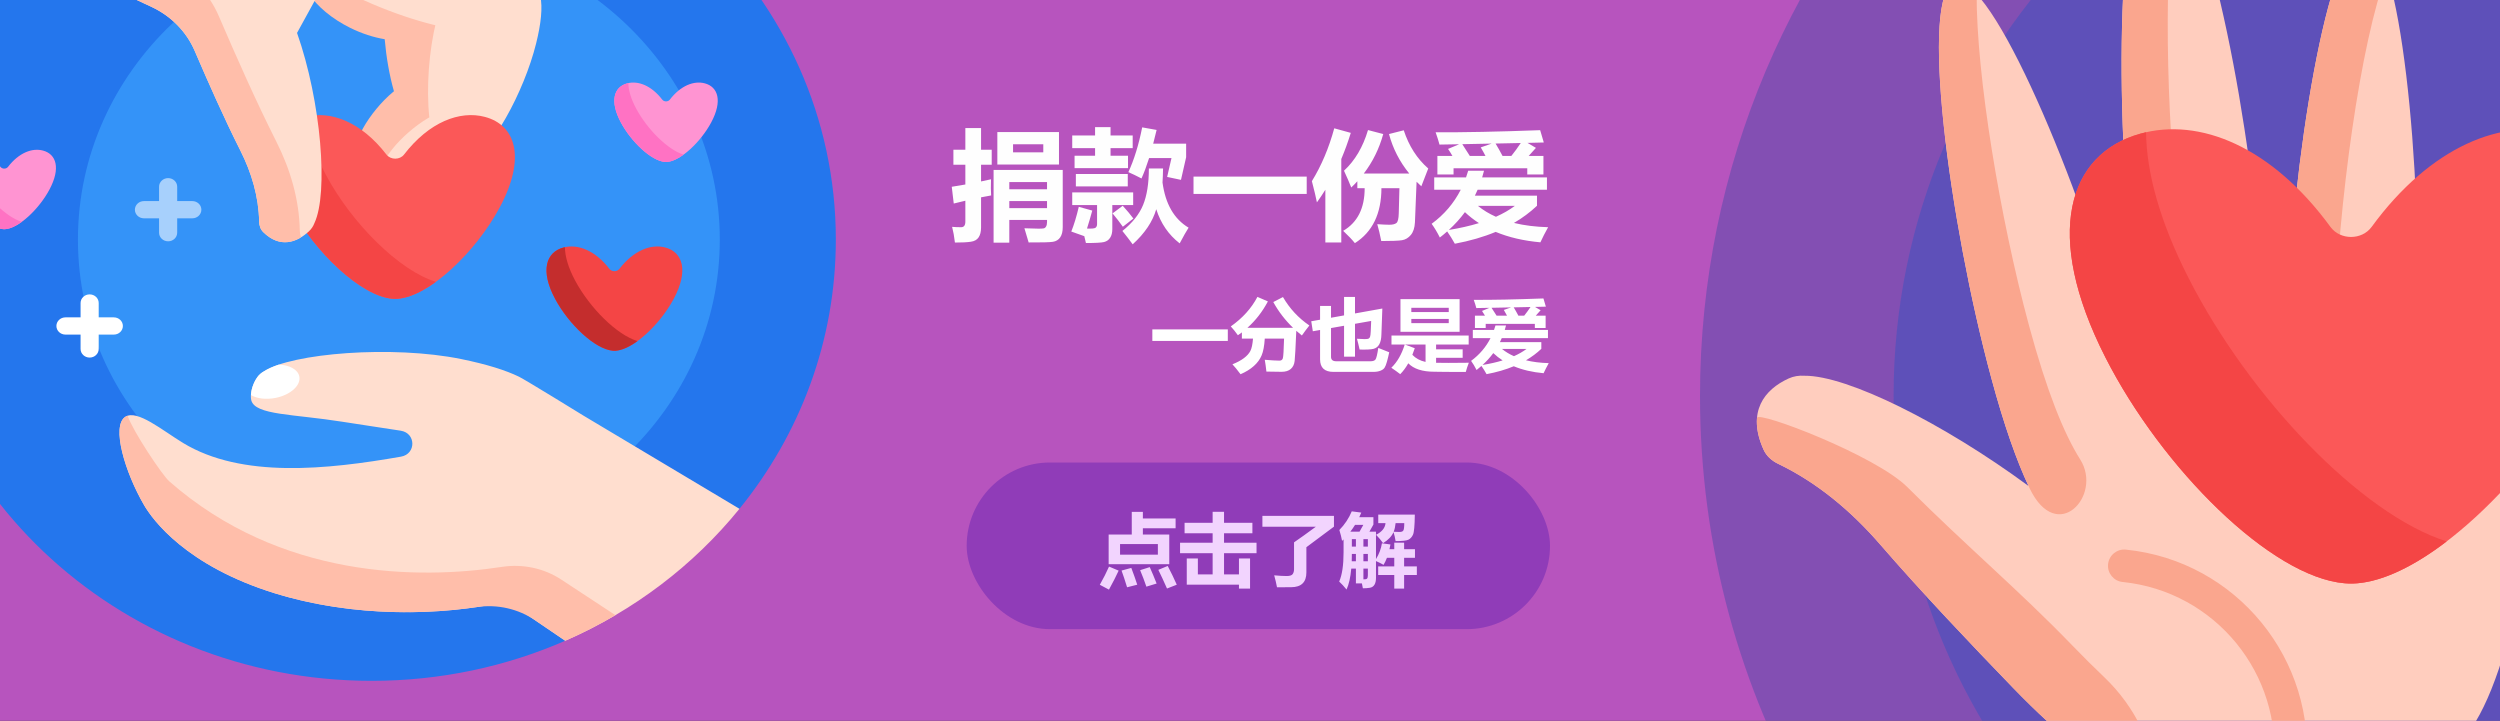 <svg viewBox="0 0 3000 865" fill="none" xmlns="http://www.w3.org/2000/svg">
<rect x="0" y="0" width="3000" height="865" fill="#333333" stroke="none"/>
<g clip-path="url(#clip0)">
<rect width="3000" height="865" fill="#B754BE"/>
<path d="M4040 475C4040 831.855 3853.08 1145.05 3571.8 1322.02C3561.46 1328.54 3534.51 1318.39 3523.91 1324.53C3394.09 1399.71 3274.35 1436.5 3116.05 1446.49C3103.28 1447.3 3078.34 1474.36 3065.44 1474.68C3056.98 1474.89 3048.5 1475 3040 1475C3036.38 1475 3032.75 1474.98 3029.14 1474.94C3018.85 1474.83 2973.66 1398.37 2963.45 1397.95C2810.9 1391.71 2717.92 1359.38 2590.45 1292.23C2572.85 1282.96 2539.73 1341.29 2522.78 1331.02C2233.4 1155.8 2040 837.984 2040 475C2040 -77.285 2487.71 -525 3040 -525C3592.29 -525 4040 -77.285 4040 475Z" fill="#0A4499" fill-opacity="0.3"/>
<path d="M3807.7 475C3807.7 898.992 3463.99 1242.7 3040 1242.7C2616.01 1242.7 2272.3 898.992 2272.3 475C2272.3 51.008 2616.01 -292.703 3040 -292.703C3463.99 -292.703 3807.7 51.008 3807.7 475Z" fill="#0956C6" fill-opacity="0.3"/>
<path d="M2951.43 891.883L3029.13 1474.94C2843.93 1472.97 2670.79 1420.65 2522.77 1331.02L2490.98 894.668C2469.06 877.601 2444.15 854.886 2415.65 825.41C2364.86 772.883 2306.3 711.226 2256.11 653.273C2221.24 613.012 2180.18 578.816 2134.03 556.711C2126.03 552.875 2119.7 547.219 2116.23 539.477C2095.81 493.906 2117.45 467.398 2146.29 454.203C2152.27 451.461 2158.74 450.426 2165.41 450.906C2216.66 450.418 2331.67 507.68 2434.21 583.168C2419.68 552.23 2404.78 510.016 2389.45 453.258C2338.82 265.945 2302.57 -8.809 2346.17 -20.965C2389.76 -33.121 2496.69 221.926 2547.32 409.238C2549.1 415.836 2550.79 422.262 2552.39 428.519L2574.88 426.32C2567.7 387.344 2561.48 342.547 2556.54 292.051C2535.25 74.117 2546.05 -167.441 2588.09 -171.547C2630.13 -175.656 2687.49 59.242 2708.79 277.176C2713.72 327.672 2716.29 372.828 2716.79 412.457L2743.27 409.871C2743.38 404.129 2743.54 398.246 2743.73 392.215C2750.01 198.234 2794 -74.742 2837.3 -73.07C2880.6 -71.398 2906.82 204.293 2900.54 398.273C2899.98 415.664 2899.18 431.808 2898.15 446.789C2941.57 322.141 2993.4 219.277 3026.36 226.773C3077.93 238.5 3063.83 515.746 3024.31 705.066C3002.66 808.723 2977.89 864.527 2951.43 891.883Z" fill="#FFCDBE"/>
<path d="M2845.19 621.39C2835.65 627.726 2825.31 629.812 2814.56 629.394C2771.26 627.722 2737.46 586.191 2743.74 392.207C2750.01 198.222 2794 -74.75 2837.3 -73.079C2847.26 -72.692 2856.33 -57.793 2864.3 -32.719C2832.65 50.164 2805.9 244.183 2801.12 392.203C2796.21 543.738 2815.76 602.242 2845.19 621.39ZM2611.91 245.933C2597.37 97.086 2597.8 -62.782 2612.92 -150.489C2604.33 -164.739 2595.95 -172.317 2588.09 -171.547C2546.05 -167.438 2535.25 74.117 2556.54 292.05C2564.53 373.777 2575.89 440.574 2589.2 491.929C2611.37 577.523 2670.3 527.988 2655.7 483.91C2637.63 429.328 2622.05 349.652 2611.91 245.933ZM2589.58 948.492C2585.8 896.695 2562.64 848.344 2525.01 812.554C2512.92 801.054 2500.26 788.48 2486.99 774.758C2422.01 707.554 2359.49 655.191 2288.84 584.539C2250.78 546.48 2109.17 492.636 2108.41 501.347C2107.46 512.226 2109.69 524.875 2116.24 539.48C2119.71 547.222 2126.03 552.879 2134.03 556.715C2180.18 578.82 2221.24 613.015 2256.11 653.277C2306.3 711.23 2364.86 772.886 2415.65 825.414C2444.15 854.89 2469.06 877.605 2490.98 894.672L2522.78 1331.03C2554.49 1350.23 2587.36 1367.72 2621.26 1383.37L2589.58 948.492ZM2434.71 390.32C2399.8 261.156 2371.73 90.414 2371.96 -7.133C2362.03 -17.852 2353.26 -22.946 2346.17 -20.969C2302.58 -8.813 2338.83 265.941 2389.46 453.254C2405.28 511.789 2420.63 554.859 2435.59 586.039C2468.5 654.64 2523.4 594.468 2496.34 551.519C2476.52 520.062 2456.04 469.254 2434.71 390.32ZM2767.19 924.375C2780.62 791.781 2683.68 672.976 2551.08 659.543C2540.36 658.457 2530.77 666.273 2529.69 677.004C2528.6 687.734 2536.42 697.316 2547.15 698.402C2658.31 709.668 2739.59 809.269 2728.33 920.433C2727.24 931.164 2735.06 940.746 2745.79 941.832C2747.1 941.965 2748.41 941.964 2749.68 941.839C2758.75 940.961 2766.24 933.789 2767.19 924.375Z" fill="#FAA68E"/>
<path d="M3369.91 -81.785C3321.47 13.336 3228.14 106.207 3165.1 111.484C3163.33 111.645 3161.52 111.723 3159.68 111.719C3157.85 111.723 3156.04 111.645 3154.26 111.484C3091.22 106.211 2997.89 13.336 2949.46 -81.785C2895.57 -187.602 2917.65 -256.125 2979.15 -273.371C3029.94 -287.613 3091.73 -262.422 3142.07 -193.609C3150.46 -182.137 3168.92 -182.137 3177.3 -193.609C3227.64 -262.422 3289.42 -287.613 3340.22 -273.371C3401.71 -256.129 3423.79 -187.602 3369.91 -81.785Z" fill="#FF94D2"/>
<path d="M3241.56 75.629C3214.49 96.297 3187.83 109.582 3165.1 111.48C3163.33 111.641 3161.52 111.719 3159.68 111.715C3157.85 111.719 3156.04 111.641 3154.26 111.48C3091.22 106.207 2997.89 13.332 2949.46 -81.789C2895.57 -187.605 2917.65 -256.129 2979.15 -273.375C2980.82 -273.844 2982.5 -274.27 2984.19 -274.652C2984.58 -240.258 2995.89 -198.348 3020.57 -149.863C3072.63 -47.633 3168.21 52.414 3241.56 75.629Z" fill="#FF72C3" fill-opacity="0.3"/>
<path d="M3115.94 429.031C3048.04 562.367 2917.22 692.551 2828.85 699.946C2826.36 700.172 2823.83 700.281 2821.25 700.278C2818.68 700.281 2816.15 700.172 2813.66 699.946C2725.29 692.551 2594.46 562.367 2526.56 429.031C2451.04 280.703 2481.98 184.649 2568.19 160.477C2639.38 140.512 2726 175.824 2796.55 272.281C2808.31 288.36 2834.19 288.36 2845.95 272.281C2916.5 175.824 3003.12 140.516 3074.31 160.477C3160.52 184.649 3191.47 280.707 3115.94 429.031ZM2848.53 -338.551C2819.75 -282.019 2764.28 -226.828 2726.82 -223.695C2725.76 -223.601 2724.69 -223.555 2723.6 -223.555C2722.51 -223.551 2721.44 -223.597 2720.38 -223.695C2682.92 -226.828 2627.45 -282.023 2598.67 -338.551C2566.64 -401.437 2579.76 -442.16 2616.31 -452.41C2646.5 -460.875 2683.22 -445.902 2713.13 -405.008C2718.11 -398.191 2729.09 -398.191 2734.07 -405.008C2763.98 -445.902 2800.7 -460.871 2830.89 -452.41C2867.43 -442.16 2880.55 -401.437 2848.53 -338.551Z" fill="#FB5858"/>
<path d="M2936.02 649.691C2898.07 678.664 2860.7 697.281 2828.85 699.949C2826.36 700.176 2823.83 700.285 2821.25 700.281C2818.68 700.285 2816.15 700.176 2813.66 699.949C2725.29 692.555 2594.46 562.371 2526.56 429.035C2451.04 280.707 2481.98 184.652 2568.19 160.481C2570.53 159.824 2572.89 159.23 2575.26 158.691C2575.81 206.902 2591.65 265.652 2626.26 333.613C2699.22 476.906 2833.2 617.148 2936.02 649.691ZM2772.25 -245C2756.16 -232.719 2740.32 -224.824 2726.81 -223.691C2725.76 -223.598 2724.69 -223.551 2723.6 -223.551C2722.51 -223.547 2721.43 -223.594 2720.38 -223.691C2682.91 -226.824 2627.45 -282.02 2598.66 -338.547C2566.64 -401.434 2579.76 -442.156 2616.31 -452.406C2617.3 -452.684 2618.3 -452.938 2619.31 -453.164C2619.54 -432.727 2626.26 -407.816 2640.93 -379.004C2671.86 -318.254 2728.66 -258.797 2772.25 -245Z" fill="#F44545"/>
<path d="M1144.08 179.695H1158.42V153.68H1177.27V179.695H1190.06V197.695H1177.27V217.734L1189.22 215.133C1188.94 223.008 1188.98 229.477 1189.36 234.539L1177.27 236.789V272.93C1177.27 278.039 1176.28 282.023 1174.31 284.883C1172.39 287.742 1169.3 289.477 1165.03 290.086C1160.77 290.742 1154.39 291.07 1145.91 291.07C1145.06 283.852 1143.94 277.57 1142.53 272.227C1145.81 272.508 1149.42 272.648 1153.36 272.648C1156.73 272.648 1158.42 270.398 1158.42 265.898V240.867L1144.5 244.242L1142.11 224.133L1158.42 221.391V197.695H1144.08V179.695ZM1196.81 158.461H1270.78V197.414H1196.81V158.461ZM1251.94 182.789V173.086H1215.66V182.789H1251.94ZM1211.16 291.211H1192.31V203.883H1275.28V272.508C1275.28 277.805 1274.27 281.906 1272.26 284.812C1270.24 287.766 1267.34 289.547 1263.54 290.156C1259.74 290.766 1250.02 291.023 1234.36 290.93L1229.3 273.914C1236.52 274.242 1242.16 274.406 1246.24 274.406C1249.24 274.406 1251.3 274.289 1252.43 274.055C1253.55 273.867 1254.49 273.141 1255.24 271.875C1256.04 270.562 1256.44 268.758 1256.44 266.461V263.93H1211.16V291.211ZM1256.44 218.508H1211.16V227.086H1256.44V218.508ZM1211.16 249.727H1256.44V241.289H1211.16V249.727ZM1353.61 201.773H1289.48V186.867H1314.09V177.727H1286.67V162.539H1314.09V152.555H1332.66V162.539H1359.23V177.727H1332.66V186.867H1353.61V201.773ZM1423.36 172.383V188.695L1417.17 215.836L1400.58 212.32L1405.78 189.68H1378.92C1375.92 199.148 1372.88 207.305 1369.78 214.148C1363.88 211.055 1358.62 208.523 1354.03 206.555C1360.88 191.836 1366.41 173.93 1370.62 152.836L1387.92 155.93C1386.56 161.695 1385.2 167.18 1383.84 172.383H1423.36ZM1378.64 202.195H1395.66C1395.56 208.336 1395.35 213.938 1395.02 219C1398.49 244.781 1408.92 262.852 1426.31 273.211C1423.59 277.43 1420.03 283.711 1415.62 292.055C1402.27 281.695 1392.89 268.031 1387.5 251.062C1383.19 265.922 1373.77 279.961 1359.23 293.18C1355.11 287.555 1350.98 282.211 1346.86 277.148C1358.86 267.539 1367.16 257.109 1371.75 245.859C1376.34 234.609 1378.64 220.055 1378.64 202.195ZM1353.33 223.711H1291.03V208.805H1353.33V223.711ZM1294.55 248.18L1310.72 252.68C1308.66 260.32 1306.55 267.516 1304.39 274.266C1310.39 274.547 1313.91 274.148 1314.94 273.07C1315.97 272.039 1316.48 270.68 1316.48 268.992V246.07H1286.67V230.883H1359.8V246.07H1334.77V274.898C1334.77 279.258 1333.9 282.727 1332.16 285.305C1330.48 287.93 1328.04 289.641 1324.85 290.438C1321.66 291.234 1314.42 291.633 1303.12 291.633C1302.47 288.633 1301.81 285.891 1301.16 283.406L1285.55 277.852C1288.83 269.695 1291.83 259.805 1294.55 248.18ZM1347.28 246.914C1352.16 252.258 1356.42 257.367 1360.08 262.242L1347.42 272.086C1343.95 267.117 1339.83 261.773 1335.05 256.055L1347.28 246.914ZM1432.22 211.898H1568.06V232.711H1432.22V211.898ZM1601.11 153.961L1620.94 159.445C1617.61 170.32 1613.81 180.773 1609.55 190.805V290.93H1590.42V227.719C1587.19 232.922 1583.81 237.961 1580.3 242.836C1579.17 237.023 1577.16 228.539 1574.25 217.383C1585.69 198.82 1594.64 177.68 1601.11 153.961ZM1684.5 156.352C1690.69 175.195 1700.48 190.477 1713.89 202.195L1705.59 223.57C1703.62 221.789 1701.73 219.961 1699.9 218.086L1697.93 266.812C1697.6 273.328 1695.96 278.367 1693.01 281.93C1690.05 285.492 1686.52 287.602 1682.39 288.258C1678.27 288.914 1669.97 289.242 1657.5 289.242C1656 281.555 1654.41 274.805 1652.72 268.992C1658.91 269.461 1663.76 269.695 1667.27 269.695C1671.07 269.695 1673.86 269.016 1675.64 267.656C1677.42 266.297 1678.38 262.383 1678.52 255.914L1679.3 225.82H1657.71C1657.66 256.289 1647.05 278.273 1625.86 291.773C1622.86 287.93 1618.17 283.008 1611.8 277.008C1629 266.977 1637.6 249.914 1637.6 225.82H1628.81V217.523C1626.47 220.102 1624.03 222.586 1621.5 224.977C1619.25 219.258 1616.34 212.555 1612.78 204.867C1625.91 192.773 1635.52 176.508 1641.61 156.07L1659.89 160.852C1655.02 178.477 1647.23 194.273 1636.55 208.242H1691.11C1679.58 194.086 1671.47 178.289 1666.78 160.852L1684.5 156.352ZM1722.75 158.742C1755.56 158.93 1797.38 158.086 1848.19 156.211L1852.55 170.977L1833 171.469L1843.12 177.445C1840.45 180.539 1837.55 183.773 1834.41 187.148H1852.12V209.367H1832.72V201.914H1744.27V209.367H1724.86V187.148H1742.93C1741.05 183.867 1739.3 181.055 1737.66 178.711L1751.02 173.086L1727.39 173.508C1726.36 169.477 1724.81 164.555 1722.75 158.742ZM1794.68 172.242C1797.54 176.977 1800.33 181.945 1803.05 187.148H1813.59C1817.39 182.461 1821.16 177.281 1824.91 171.609L1794.68 172.242ZM1754.74 173.016C1757.51 177.141 1760.53 181.852 1763.81 187.148H1782.59C1780.9 183.82 1779 180.398 1776.89 176.883L1789.97 172.312L1754.74 173.016ZM1721.06 212.883H1759.24C1760.18 210.258 1761.05 207.586 1761.84 204.867H1780.83C1780.12 207.586 1779.38 210.258 1778.58 212.883H1856.34V227.648H1773.16C1772.13 230.086 1771.03 232.477 1769.86 234.82H1844.39V246.914C1836.23 254.648 1827.02 261.516 1816.76 267.516C1828.99 270.516 1842.66 272.227 1857.75 272.648C1854.28 278.836 1851.19 284.883 1848.47 290.789C1828.31 288.961 1810.43 284.789 1794.82 278.273C1780.2 284.367 1763.86 289.102 1745.81 292.477C1742.95 287.32 1739.88 282.398 1736.6 277.711C1733.79 280.242 1730.86 282.68 1727.81 285.023C1724.72 278.836 1721.44 273.352 1717.97 268.57C1733.02 257.508 1744.66 243.867 1752.91 227.648H1721.06V212.883ZM1795.1 260.133C1803.73 256.289 1811.3 251.93 1817.81 247.055H1773.52C1779.84 252.211 1787.04 256.57 1795.1 260.133ZM1757.91 254.578C1752.28 262.219 1745.84 269.344 1738.57 275.953C1751.84 273.797 1763.88 271.055 1774.71 267.727C1768.66 263.836 1763.06 259.453 1757.91 254.578Z" fill="#FEFEFE"/>
<path d="M1382.81 395.266H1473.38V409.141H1382.81V395.266ZM1571.25 390.578C1568.62 393.828 1565.62 397.828 1562.25 402.578C1559.94 400.766 1557.7 398.891 1555.55 396.953C1554.7 416.922 1554.05 428.984 1553.58 433.141C1553.11 437.297 1551.56 440.5 1548.94 442.75C1546.31 445.031 1542.64 446.172 1537.92 446.172C1531.48 446.172 1525.41 446.078 1519.69 445.891C1519.12 440.703 1518.47 435.984 1517.72 431.734C1525.84 432.422 1531.72 432.766 1535.34 432.766C1537.5 432.766 1538.86 431.812 1539.42 429.906C1540.02 427.969 1540.5 420.109 1540.88 406.328H1517.72C1517.19 415.109 1515.92 421.844 1513.92 426.531C1511.95 431.219 1508.84 435.453 1504.59 439.234C1500.38 443.016 1495.06 446.297 1488.66 449.078C1484.78 443.891 1481.53 439.922 1478.91 437.172C1484.47 434.953 1489.05 432.5 1492.64 429.812C1496.27 427.094 1498.86 424.219 1500.42 421.188C1502.02 418.125 1503.08 413.172 1503.61 406.328H1490.25V398.875C1488.69 400.062 1487.09 401.203 1485.47 402.297C1482.59 398.234 1479.75 394.703 1476.94 391.703C1491.06 381.766 1501.72 369.953 1508.91 356.266L1521.47 361.703C1514.94 374.016 1506.73 384.578 1496.86 393.391H1551.7C1542.11 384.141 1534.19 373.828 1527.94 362.453L1539.56 356.453C1547.56 370.266 1558.12 381.641 1571.25 390.578ZM1631.53 419.453C1630.47 414.578 1629.41 410.266 1628.34 406.516C1631.91 406.797 1634.98 406.938 1637.58 406.938C1640.02 406.938 1641.61 406.734 1642.36 406.328C1643.11 405.891 1643.67 405.188 1644.05 404.219C1644.45 403.219 1644.73 401.016 1644.89 397.609L1645.41 385.141L1626 388.562V427.984H1612.88V390.906L1597.22 393.672V428.172C1597.22 431.734 1599.31 433.516 1603.5 433.516H1644.56C1647.56 433.516 1649.58 432.797 1650.61 431.359C1651.67 429.891 1652.78 425.266 1653.94 417.484C1657.5 418.984 1661.88 420.734 1667.06 422.734C1666.25 426.672 1665.36 430.375 1664.39 433.844C1663.45 437.281 1662.48 439.75 1661.48 441.25C1660.52 442.75 1658.86 443.953 1656.52 444.859C1654.2 445.797 1651.34 446.266 1647.94 446.266H1600.12C1589.44 446.266 1584.09 441.234 1584.09 431.172V395.969L1575.38 397.516L1573.5 385.516L1584.09 383.641V367.141H1597.22V381.297L1612.88 378.484V356.359H1626V376.141L1658.81 370.234L1657.69 401.266C1657.59 406.328 1656.75 410.297 1655.16 413.172C1653.56 416.016 1651.25 417.828 1648.22 418.609C1645.19 419.391 1639.62 419.672 1631.53 419.453ZM1680.56 358.984H1751.53V398.172H1680.56V358.984ZM1738.5 369.391H1693.59V374.453H1738.5V369.391ZM1738.5 387.766V382.703H1693.59V387.766H1738.5ZM1680.28 448.984C1677.03 446.484 1673.47 443.922 1669.59 441.297C1676.59 434.609 1681.95 425.328 1685.67 413.453H1669.78V402.672H1762.41V413.453H1723.31V419.172H1755.19V429.391H1723.31V435.344C1727.41 435.438 1732.44 435.484 1738.41 435.484C1745.22 435.484 1753.28 435.422 1762.59 435.297C1761.03 439.359 1759.81 443.047 1758.94 446.359C1754.38 446.453 1746.38 446.422 1734.94 446.266L1721.25 446.078C1706.88 446.078 1696.44 442.703 1689.94 435.953C1687.06 441.078 1683.84 445.422 1680.28 448.984ZM1710.66 434.312V413.453H1685.91L1697.72 417.859C1696.81 420.641 1695.84 423.281 1694.81 425.781C1698.88 430.062 1704.16 432.906 1710.66 434.312ZM1768.5 359.828C1790.38 359.953 1818.25 359.391 1852.12 358.141L1855.03 367.984L1842 368.312L1848.75 372.297C1846.97 374.359 1845.03 376.516 1842.94 378.766H1854.75V393.578H1841.81V388.609H1782.84V393.578H1769.91V378.766H1781.95C1780.7 376.578 1779.53 374.703 1778.44 373.141L1787.34 369.391L1771.59 369.672C1770.91 366.984 1769.88 363.703 1768.5 359.828ZM1816.45 368.828C1818.36 371.984 1820.22 375.297 1822.03 378.766H1829.06C1831.59 375.641 1834.11 372.188 1836.61 368.406L1816.45 368.828ZM1789.83 369.344C1791.67 372.094 1793.69 375.234 1795.88 378.766H1808.39C1807.27 376.547 1806 374.266 1804.59 371.922L1813.31 368.875L1789.83 369.344ZM1767.38 395.922H1792.83C1793.45 394.172 1794.03 392.391 1794.56 390.578H1807.22C1806.75 392.391 1806.25 394.172 1805.72 395.922H1857.56V405.766H1802.11C1801.42 407.391 1800.69 408.984 1799.91 410.547H1849.59V418.609C1844.16 423.766 1838.02 428.344 1831.17 432.344C1839.33 434.344 1848.44 435.484 1858.5 435.766C1856.19 439.891 1854.12 443.922 1852.31 447.859C1838.88 446.641 1826.95 443.859 1816.55 439.516C1806.8 443.578 1795.91 446.734 1783.88 448.984C1781.97 445.547 1779.92 442.266 1777.73 439.141C1775.86 440.828 1773.91 442.453 1771.88 444.016C1769.81 439.891 1767.62 436.234 1765.31 433.047C1775.34 425.672 1783.11 416.578 1788.61 405.766H1767.38V395.922ZM1816.73 427.422C1822.48 424.859 1827.53 421.953 1831.88 418.703H1802.34C1806.56 422.141 1811.36 425.047 1816.73 427.422ZM1791.94 423.719C1788.19 428.812 1783.89 433.562 1779.05 437.969C1787.89 436.531 1795.92 434.703 1803.14 432.484C1799.11 429.891 1795.38 426.969 1791.94 423.719Z" fill="white"/>
<rect x="1160" y="555" width="700" height="200" rx="100" fill="#903CB8"/>
<path d="M1330.38 641.453H1358.12V614.266H1371.44V622.141H1410.72V633.953H1371.44V641.453H1403.12V677.078H1330.38V641.453ZM1389.44 652.891H1344.06V665.641H1389.44V652.891ZM1401.25 679.141C1405.19 686.578 1408.81 694.078 1412.12 701.641L1400.41 706.234C1396.66 697.734 1393.19 690.266 1390 683.828L1401.25 679.141ZM1330.84 679.891L1342.38 684.766C1339.38 691.328 1335.5 698.922 1330.75 707.547L1319.78 701.734C1324.09 694.109 1327.78 686.828 1330.84 679.891ZM1379.69 680.547C1382.44 686.609 1385.19 693.172 1387.94 700.234L1375.66 703.984C1373.34 697.172 1370.84 690.578 1368.16 684.203L1379.69 680.547ZM1357.56 681.484C1360.5 689.234 1362.88 695.953 1364.69 701.641L1352.5 704.734C1349.94 696.422 1347.72 689.734 1345.84 684.672L1357.56 681.484ZM1486.75 706.328V701.641H1424.12V670.141H1437.44V689.266H1455.16V663.859H1416.06V651.297H1455.16V639.953H1421.5V627.391H1455.16V614.172H1468.84V627.391H1502.88V639.953H1468.84V651.297H1507.84V663.859H1468.84V689.266H1486.75V670.141H1500.06V706.328H1486.75ZM1552.84 650.828C1560.41 645.641 1569.12 639.391 1579 632.078H1514.88V619.047H1600.75V631.984L1567.66 656.641V686.922C1567.66 692.859 1566.12 697.281 1563.06 700.188C1560.03 703.125 1555.52 704.609 1549.52 704.641L1532.41 704.734C1531.53 700.109 1530.41 695.328 1529.03 690.391C1535 690.953 1539.98 691.234 1543.98 691.234C1547.67 691.234 1550.06 690.484 1551.16 688.984C1552.28 687.453 1552.84 685.484 1552.84 683.078V650.828ZM1653.81 679.703H1673.12V669.391H1664.31C1663.12 672.484 1661.78 675.297 1660.28 677.828C1656.97 675.984 1653.94 674.469 1651.19 673.281V693.297C1651.19 696.922 1650.56 699.734 1649.31 701.734C1648.06 703.766 1646.2 704.969 1643.73 705.344C1641.3 705.75 1638.53 705.953 1635.44 705.953L1634.27 700.047H1627.09V682.328H1621.52C1620.58 692.922 1618.69 701.297 1615.84 707.453C1612.78 703.641 1609.84 700.453 1607.03 697.891C1610.53 689.891 1612.28 678.203 1612.28 662.828V647.312C1611.69 647.906 1611.09 648.484 1610.5 649.047C1609.75 644.984 1608.66 640.641 1607.22 636.016C1613.66 629.453 1618.62 621.984 1622.12 613.609L1633.56 615.109C1632.78 616.984 1631.95 618.828 1631.08 620.641H1648.09V629.453L1643.31 637.984H1651.19V670.891C1654.91 664.828 1657.28 658.516 1658.31 651.953L1668.53 653.359C1668.19 655.328 1667.8 657.234 1667.36 659.078H1673.12V651.203H1684.94V659.078H1697.97V669.391H1684.94V679.703H1700.22V690.016H1684.94V706.328H1673.12V690.016H1653.81V679.703ZM1620.44 637.984H1631.45L1636 629.828H1626.06C1624.34 632.641 1622.47 635.359 1620.44 637.984ZM1641.44 646.984H1636.09V655.891H1641.44V646.984ZM1622.22 655.891H1627.09V646.984H1622.22V655.891ZM1636.09 673.516H1641.44V664.703H1636.09V673.516ZM1622.08 673.516H1627.09V664.703H1622.22C1622.22 665.141 1622.17 668.078 1622.08 673.516ZM1641.44 682.328H1636.09V695.219C1638.34 695.312 1639.8 695.016 1640.45 694.328C1641.11 693.641 1641.44 692.297 1641.44 690.297V682.328ZM1674.72 649.328C1674.12 645.453 1673.3 641.859 1672.23 638.547C1670.14 643.484 1665.97 647.891 1659.72 651.766C1657.28 648.391 1654.47 645.047 1651.28 641.734C1658.34 638.172 1662.12 633.516 1662.62 627.766H1653.91V617.547H1697.78C1697.62 630.797 1696.89 638.828 1695.58 641.641C1694.3 644.422 1692.5 646.406 1690.19 647.594C1687.91 648.75 1682.75 649.328 1674.72 649.328ZM1672.42 638.125C1675.55 638.281 1677.88 638.359 1679.41 638.359C1681.69 638.359 1683.2 637.797 1683.95 636.672C1684.73 635.547 1685.12 632.578 1685.12 627.766H1674.72C1674.34 631.734 1673.58 635.188 1672.42 638.125Z" fill="#F2D4FE"/>
<path d="M446 -242C753.623 -242 1003 -4.935 1003 287.5C1003 409.124 959.865 521.169 887.344 610.565C883.972 614.721 858.313 615.128 854.814 619.184C805.206 676.732 765.32 709.714 694.65 743.286C689.246 745.853 683.791 766.493 678.286 768.896C607.584 799.781 528.908 817 446 817C138.377 817 -111 579.935 -111 287.5C-111 152.99 -58.239 30.194 28.683 -63.207C33.022 -67.869 62.584 -62.996 67.09 -67.511C126.51 -127.02 181.205 -166.366 264.113 -194.606C268.709 -196.171 267.316 -214.191 271.966 -215.643C326.721 -232.746 385.224 -242 446 -242V-242Z" fill="#2476ED"/>
<path d="M478.637 -78.6C691.328 -78.6 863.75 85.31 863.75 287.5C863.75 489.69 691.328 653.6 478.637 653.6C265.945 653.6 93.523 489.69 93.523 287.5C93.523 85.31 265.945 -78.6 478.637 -78.6Z" fill="#3493F8"/>
<path d="M241.645 251.649C241.645 257.36 236.775 261.991 230.766 261.991H212.633V279.226C212.633 284.937 207.763 289.568 201.754 289.568C195.744 289.568 190.875 284.937 190.875 279.226V261.991H172.744C166.735 261.991 161.865 257.36 161.865 251.649C161.865 245.938 166.735 241.307 172.744 241.307H190.875V224.072C190.875 218.361 195.744 213.73 201.754 213.73C207.763 213.73 212.633 218.361 212.633 224.072V241.307H230.766C236.775 241.307 241.645 245.936 241.645 251.649Z" fill="#A7D0FC"/>
<path d="M147.457 391.177C147.457 396.887 142.588 401.518 136.578 401.518H118.445V418.754C118.445 424.465 113.576 429.096 107.566 429.096C101.557 429.096 96.687 424.465 96.687 418.754V401.518H78.557C72.547 401.518 67.678 396.887 67.678 391.177C67.678 385.466 72.547 380.835 78.557 380.835H96.687V363.599C96.687 357.888 101.557 353.257 107.566 353.257C113.576 353.257 118.445 357.888 118.445 363.599V380.835H136.578C142.588 380.835 147.457 385.466 147.457 391.177Z" fill="white"/>
<path d="M853.433 146.961C840.948 170.267 816.892 193.023 800.644 194.316C800.187 194.355 799.721 194.374 799.247 194.374C798.775 194.374 798.309 194.355 797.85 194.316C781.601 193.023 757.544 170.267 745.061 146.961C731.173 121.034 736.863 104.243 752.716 100.018C765.807 96.528 781.734 102.7 794.706 119.562C796.869 122.372 801.627 122.372 803.79 119.562C816.762 102.7 832.689 96.528 845.78 100.018C861.631 104.243 867.321 121.034 853.433 146.961ZM51.62 180.684C38.528 177.194 22.602 183.366 9.63 200.228C7.467 203.038 2.709 203.038 0.546 200.228C-12.426 183.366 -28.353 177.194 -41.445 180.684C-57.295 184.909 -62.987 201.7 -49.099 227.627C-36.614 250.933 -12.559 273.689 3.69 274.982C4.147 275.021 4.612 275.04 5.087 275.04C5.559 275.04 6.024 275.021 6.484 274.982C22.732 273.689 46.788 250.933 59.272 227.627C73.16 201.7 67.471 184.909 51.62 180.684Z" fill="#FF94D2"/>
<path d="M820.348 185.532C813.37 190.596 806.499 193.851 800.64 194.316C800.183 194.356 799.717 194.374 799.243 194.374C798.771 194.374 798.305 194.356 797.846 194.316C781.598 193.024 757.54 170.268 745.057 146.961C731.169 121.034 736.859 104.244 752.712 100.018C753.143 99.904 753.576 99.799 754.013 99.706C754.113 108.132 757.026 118.401 763.391 130.282C776.806 155.33 801.441 179.844 820.348 185.532ZM-30.772 210.948C-37.136 199.067 -40.047 188.798 -40.149 180.372C-40.587 180.465 -41.02 180.57 -41.45 180.684C-57.301 184.91 -62.993 201.701 -49.105 227.627C-36.62 250.934 -12.565 273.69 3.684 274.982C4.141 275.022 4.606 275.04 5.081 275.04C5.553 275.04 6.019 275.022 6.478 274.982C12.335 274.517 19.206 271.262 26.186 266.198C7.28 260.51 -17.354 235.996 -30.772 210.948Z" fill="#FF72C3"/>
<path d="M583.708 2.221C579.539 61.145 553.558 139.755 524.796 159.249C523.345 160.612 521.776 161.998 520.079 163.409C492.882 186.006 443.542 206.127 430.119 191.528C416.699 176.93 444.282 133.14 471.477 110.546C471.901 110.194 472.321 109.849 472.741 109.511C467.354 90.739 463.55 68.905 461.629 47.057C448.289 44.836 434.045 40.273 420.037 33.321C375.975 11.457 350.947 -25.741 364.137 -49.763C377.326 -73.784 504.1 -85.957 528.151 -84.42C562.068 -82.252 588.555 -66.303 583.708 2.221Z" fill="#FFBEAA"/>
<path d="M643.269 52.462C628.92 109.921 589.636 183.371 557.883 198.081C556.216 199.198 554.426 200.319 552.507 201.442C521.756 219.457 469.596 231.553 458.898 215.049C448.198 198.544 483.01 159.688 513.76 141.672C514.239 141.391 514.716 141.118 515.186 140.851C511.43 105.424 514.694 60.725 523.508 25.433C540.196 -41.39 570.461 -49.177 603.533 -41.715C624.684 -36.941 643.1 -28.649 648.367 -4.683C651.335 8.826 649.283 28.378 643.269 52.462Z" fill="#FFDECF"/>
<path d="M599.667 248.921C570.779 302.851 515.116 355.508 477.516 358.499C476.457 358.59 475.38 358.635 474.285 358.633C473.191 358.635 472.114 358.59 471.054 358.499C433.455 355.508 377.792 302.851 348.904 248.921C316.767 188.928 329.935 150.076 366.615 140.299C396.906 132.224 433.759 146.506 463.776 185.52C468.781 192.023 479.79 192.023 484.794 185.52C514.811 146.506 551.665 132.224 581.958 140.299C618.635 150.074 631.803 188.926 599.667 248.921Z" fill="#FB5858"/>
<path d="M523.116 338.169C506.97 349.886 491.069 357.419 477.516 358.496C476.457 358.587 475.38 358.633 474.285 358.631C473.191 358.633 472.114 358.587 471.054 358.496C433.455 355.506 377.792 302.849 348.904 248.919C316.767 188.926 329.935 150.074 366.615 140.297C367.611 140.032 368.614 139.79 369.624 139.573C369.857 159.073 376.597 182.835 391.321 210.323C422.365 268.285 479.37 325.008 523.116 338.169Z" fill="#F44545"/>
<path d="M645.061 16.593C624.182 54.617 521.983 43.13 416.795 -9.066C407.813 -13.523 399.099 -18.133 390.688 -22.86L356.445 39.502C385.499 121.839 394.21 231.834 377.333 267.689C375.91 271.452 373.699 274.825 370.669 277.624C356.08 291.099 335.965 298.175 315.965 278.608C312.566 275.284 311.043 270.769 310.952 265.66C310.425 236.209 301.933 207.355 288.524 180.802C269.223 142.58 249.993 99.076 233.838 61.517L233.67 61.128C223.751 38.039 205.261 19.211 181.711 8.22L28.684 -63.205C93.4 -132.745 177.052 -185.989 271.966 -215.641L279.418 -211.62C297.889 -201.657 318.456 -195.884 339.611 -194.122C381.983 -190.591 436.777 -174.373 492.408 -146.769C597.596 -94.572 665.942 -21.432 645.061 16.593Z" fill="#FFDECF"/>
<path d="M361.132 284.879C347.906 292.874 331.9 294.195 315.967 278.608C312.569 275.284 311.046 270.769 310.954 265.66C310.428 236.209 301.933 207.353 288.524 180.798C269.223 142.576 249.993 99.075 233.84 61.515C233.784 61.385 233.729 61.257 233.673 61.126C223.805 38.143 205.529 19.333 182.089 8.394L28.684 -63.205C42.445 -77.991 57.062 -92.042 72.463 -105.283L197.831 -46.767C227.282 -33.021 250.246 -9.39 262.643 19.488C262.713 19.65 262.782 19.813 262.852 19.976C283.148 67.166 307.31 121.824 331.559 169.846C348.408 203.21 359.078 239.464 359.74 276.469C359.794 279.458 360.24 282.288 361.132 284.879Z" fill="#FFBEAA"/>
<path d="M887.343 610.565C832.487 678.186 760.819 732.851 678.288 768.898L608.843 721.69C528.972 739.718 423.623 741.068 329.527 711.867C223.602 678.995 183.269 624.02 172.81 606.011C149.938 566.623 133.339 511.247 150.421 500.154C164.616 490.94 195.166 516.674 219.718 531.566C290.287 574.373 392.51 563.481 481.19 547.989C499.528 544.785 499.299 519.729 480.903 516.842C458.579 513.338 436.843 510.215 411.306 506.167C351.725 496.719 306.451 498.245 301.564 480.488C300.011 474.838 301.754 462.487 308.742 452.654C310.857 449.68 313.633 447.299 316.893 445.516C350.293 423.912 470.572 413.968 553.439 430.872C584.483 437.206 606.92 444.346 622.838 452.077C630.712 455.902 700.361 498.868 700.361 498.868L887.343 610.565Z" fill="#FFDECF"/>
<path d="M738.505 738.197C719.186 749.553 699.082 759.816 678.288 768.898L642.222 744.38C621.968 730.611 596.855 724.838 572.251 728.491C498.375 739.459 409.851 736.795 329.527 711.867C223.602 678.995 183.269 624.02 172.81 606.011C149.938 566.623 133.339 511.247 150.421 500.154C151.27 499.602 152.179 499.178 153.141 498.868C159.464 517.435 194.642 570.152 203.067 577.548C336.464 694.692 502.994 695.484 602.303 680.257C627.209 676.438 652.696 681.806 673.449 695.444L738.505 738.197Z" fill="#FFBEAA"/>
<path d="M301.094 474.054C301.475 467.838 303.792 459.614 308.742 452.652C310.856 449.678 313.633 447.297 316.892 445.514C321.344 442.635 327.338 439.963 334.581 437.535C347.292 438.023 357.357 443.351 359.148 451.548C361.498 462.303 348.711 473.925 330.589 477.504C319.04 479.785 308.113 478.25 301.094 474.054Z" fill="white"/>
<path d="M808.442 358.65C792.047 389.255 760.459 419.137 739.121 420.835C738.521 420.887 737.91 420.911 737.287 420.911C736.665 420.913 736.054 420.887 735.453 420.835C714.115 419.137 682.527 389.255 666.133 358.65C647.895 324.602 655.369 302.556 676.183 297.006C693.373 292.425 714.287 300.529 731.323 322.668C734.163 326.358 740.412 326.358 743.251 322.668C760.285 300.529 781.201 292.423 798.392 297.006C819.208 302.556 826.679 324.604 808.442 358.65Z" fill="#F44545"/>
<path d="M765 409.299C755.836 415.949 746.813 420.222 739.121 420.835C738.521 420.886 737.91 420.911 737.287 420.911C736.665 420.913 736.054 420.886 735.453 420.835C714.115 419.137 682.527 389.255 666.133 358.649C647.895 324.602 655.369 302.556 676.183 297.006C676.748 296.855 677.316 296.719 677.891 296.597C678.023 307.662 681.848 321.148 690.203 336.748C707.825 369.639 740.175 401.829 765 409.299Z" fill="#C42D2D"/>
</g>
<defs>
<clipPath id="clip0">
<rect width="3000" height="865" fill="white"/>
</clipPath>
</defs>
</svg>

